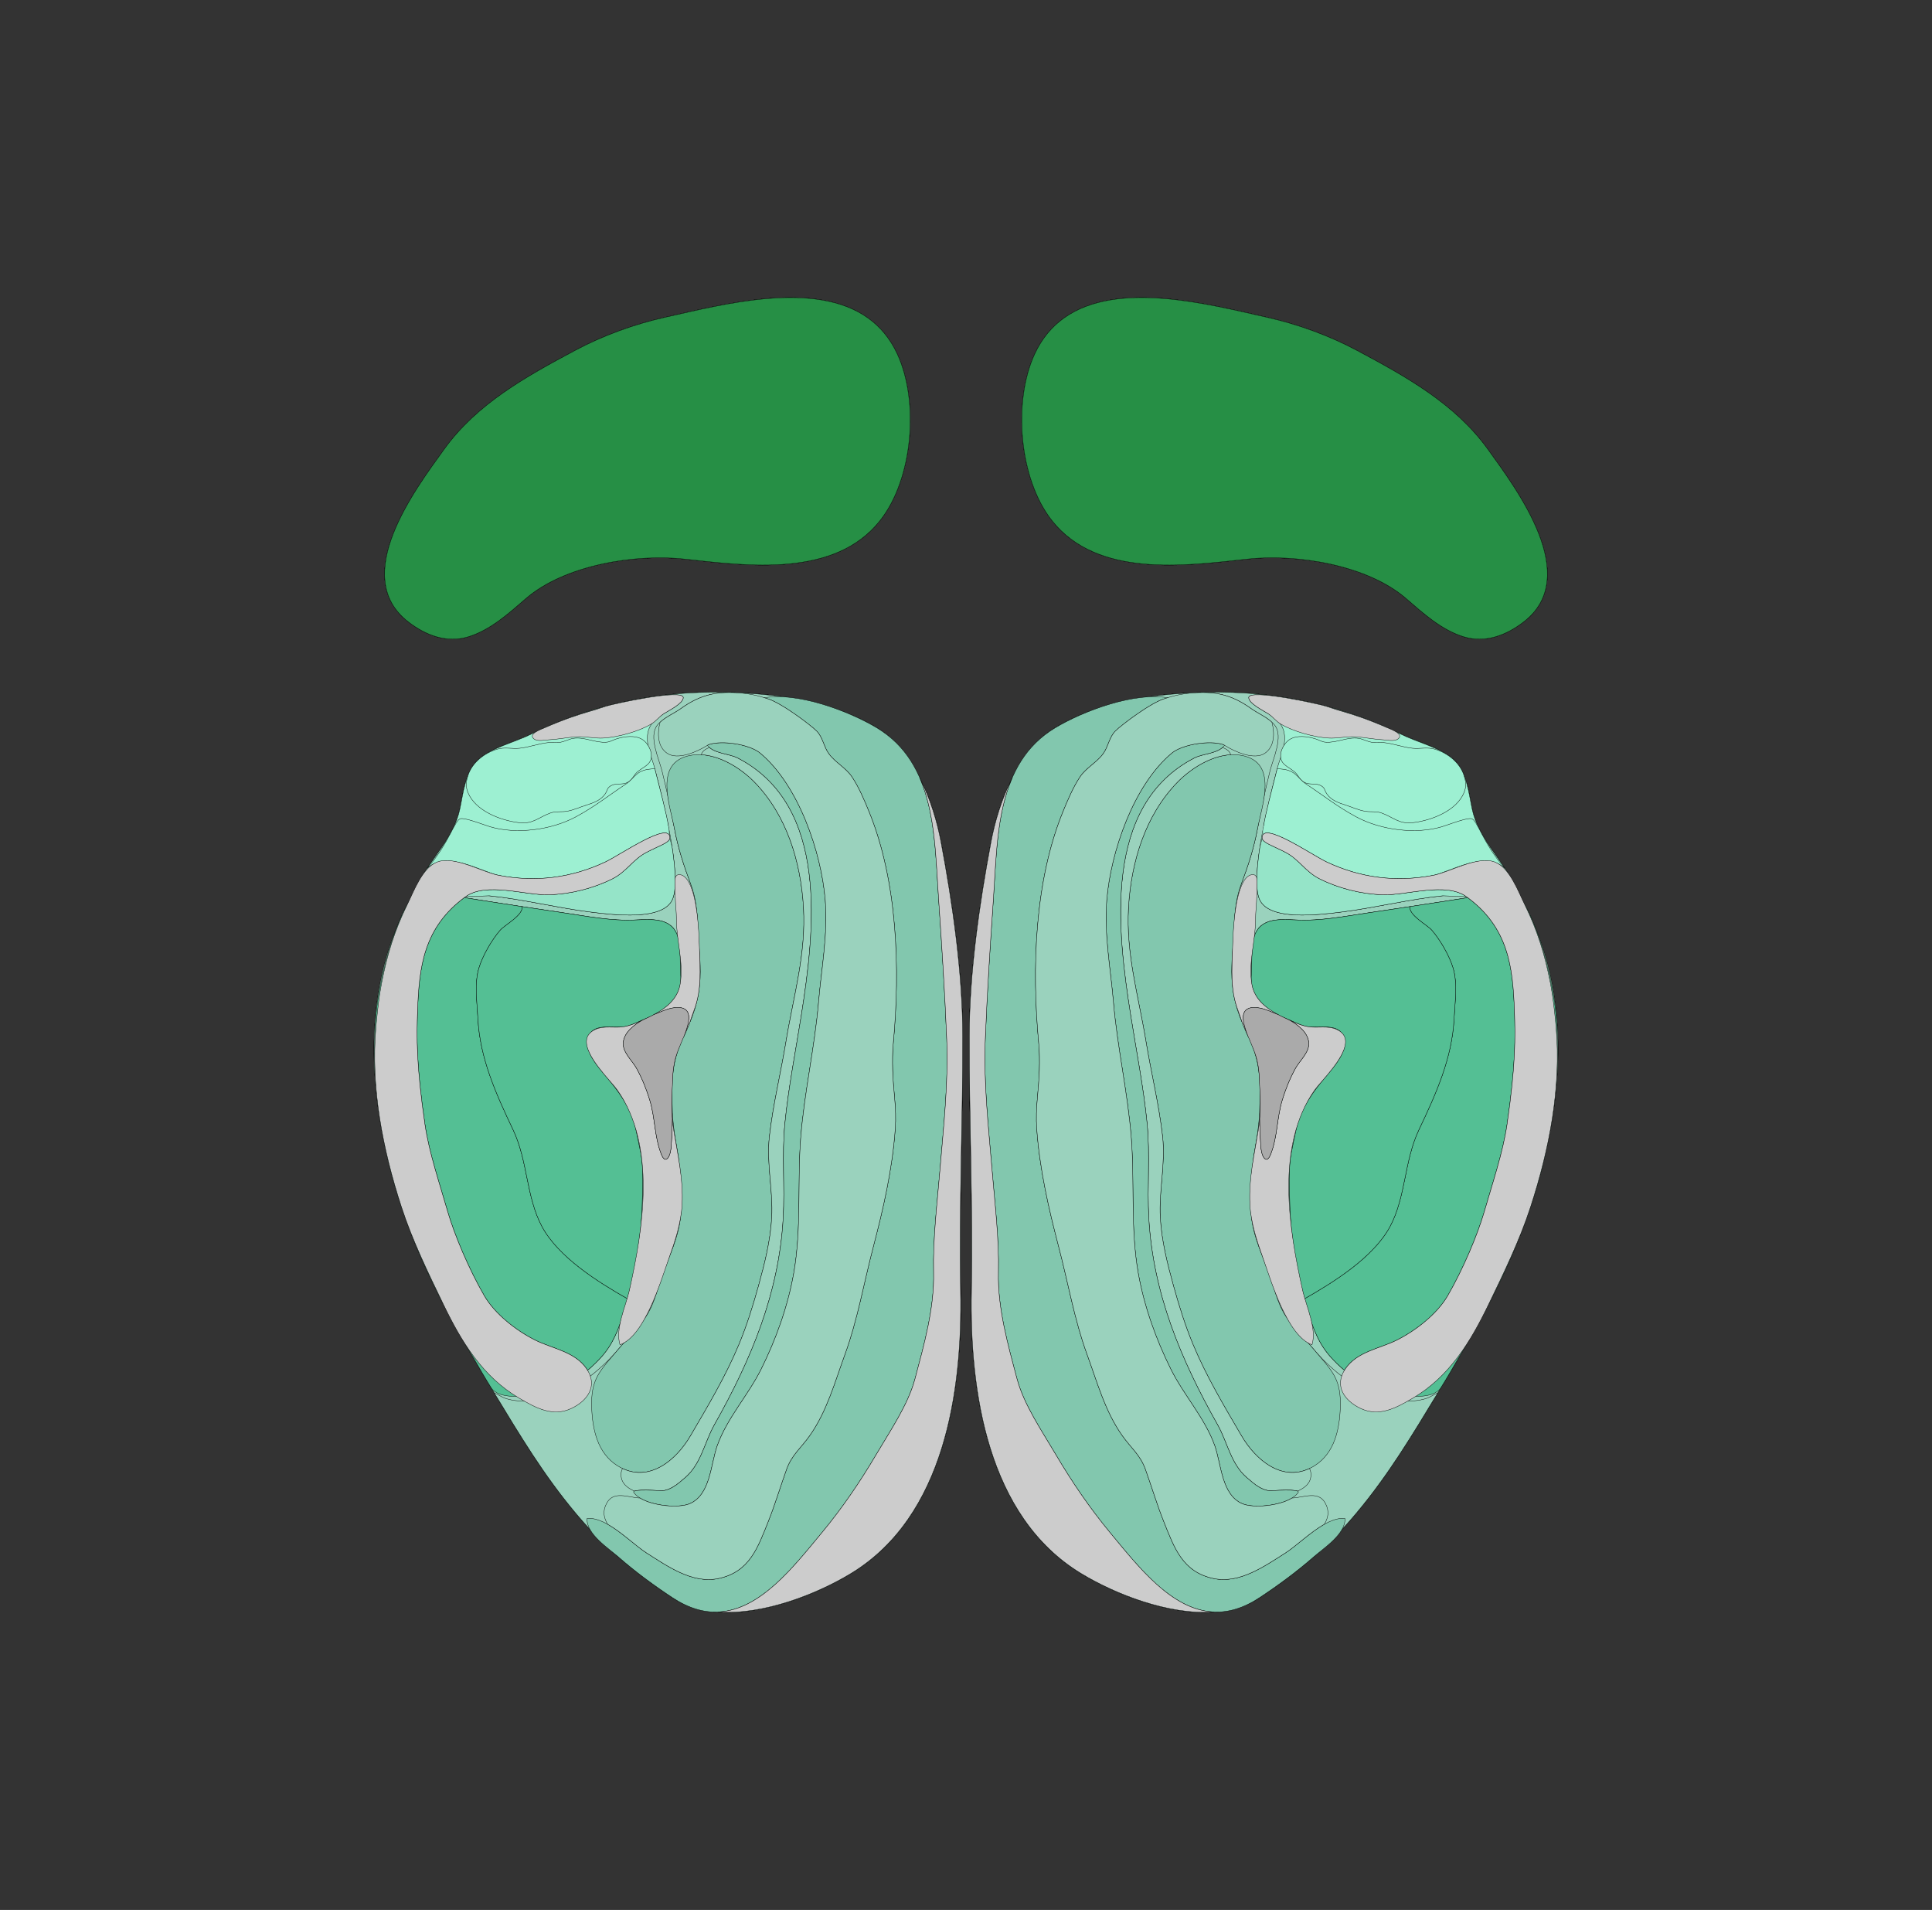 <?xml version="1.0" encoding="utf-8"?>
<!-- Generator: Adobe Illustrator 16.0.0, SVG Export Plug-In . SVG Version: 6.00 Build 0)  -->
<!DOCTYPE svg PUBLIC "-//W3C//DTD SVG 1.1//EN" "http://www.w3.org/Graphics/SVG/1.1/DTD/svg11.dtd">
<svg version="1.1" id="Layer_1" xmlns="http://www.w3.org/2000/svg" xmlns:xlink="http://www.w3.org/1999/xlink" x="0px" y="0px"
	 width="5504px" height="5440px" viewBox="0 0 5504 5440" enable-background="new 0 0 5504 5440" xml:space="preserve">
<rect x="0" y="0" width="5504" height="5440" fill="#333333" stroke="none"/>
<g>
	<g transform="scale(1.0)">
		<g id="_x31_80609365" transform=" scale(1.0, 1.0)">
			<path id="_x31_80609367" fill="#BFDAE3" stroke="#000000" d="M4340.192,2569.677c142.26,268.014,112.62,582.501,21.566,862.212
				c-55.656,170.951-140.896,329.081-233.825,482.266c-92.758,152.926-183.738,312.08-306.17,443.564
				c-68.967,74.065-149.4,137.233-233.705,192.937c-142.993,94.493-378.634,9.43-507.486-68.543
				c-268.394-162.394-318.382-520.406-313.064-805.176c4.492-241.29-6.455-483.55-5.994-725.746
				c0.332-180.672,28.538-376.28,61.875-553.566c21.579-114.822,78.378-261.834,182.231-324.294
				c123.615-74.348,268.514-95.563,410.218-100.644c86.953-3.12,167.766,0.939,252.457,15.334
				c115.906,19.702,217.161,52.18,322.563,103.061c45.002,21.729,113.098,38.436,149.911,72.134
				c38.254,35.007,43.11,94.347,53.292,141.922c18.058,84.439,89.617,147.476,125.125,222.967
				C4325.827,2542.224,4332.956,2556.023,4340.192,2569.677z"/>
			<path id="_x31_80609368" fill="#BFDAE3" stroke="#000000" d="M3030.54,906.382c152.183-109.544,414.969-39.014,579.041-2.499
				c87.679,19.507,177.751,52.431,257.018,94.774c138.607,74.046,278.113,151.022,371.714,280.682
				c84.635,117.255,268.848,362.589,102.952,491.421c-49.681,38.584-110.052,61.782-171.508,42.819
				c-63.488-19.594-115.189-66.844-164.148-109.108c-110.974-95.775-312.252-127.573-452.146-112.148
				c-180.355,19.888-427.592,52.952-556.334-109.415c-93.895-118.419-112.446-339.201-49.004-475.239
				C2968.699,963.576,2996.916,930.584,3030.54,906.382z"/>
			<path id="_x31_80609369" fill="#B0FFB8" stroke="#000000" d="M4340.208,2569.652c-7.256-13.654-14.368-27.454-21.015-41.573
				c-35.517-75.487-107.064-138.522-125.127-222.961c-10.181-47.574-15.043-106.913-53.289-141.92
				c-36.822-33.696-104.91-50.404-149.91-72.133c-105.401-50.876-206.655-83.359-322.561-103.054
				c-84.69-14.396-165.504-18.457-252.457-15.34c-141.696,5.086-286.607,26.295-410.224,100.643
				c-103.846,62.462-160.635,209.473-182.225,324.294c-33.344,177.284-61.54,372.889-61.874,553.559
				c-0.46,242.193,10.495,484.448,5.995,725.737c-5.319,284.766,44.688,642.775,313.062,805.161
				c128.867,77.975,364.493,163.032,507.493,68.548c84.297-55.707,164.745-118.876,233.696-192.939
				c122.441-131.484,213.41-290.633,306.177-443.555c92.92-153.189,178.16-311.312,233.814-482.265
				C4452.826,3152.144,4482.459,2837.662,4340.208,2569.652z M3690.502,3042.891c-16.028,29.126-28.575,60.179-38.096,92.021
				c-14.789,49.453-12.962,101.927-31.598,150.44c-3.16,8.242-9.621,23.847-18.987,13.306
				c-10.409-11.768-10.006-38.135-11.108-52.648c-1.5-19.769-1.857-39.542-1.972-59.323c2.371-28.692,1.79-57.014,0.174-86.434
				c-0.174-3.123-0.369-6.247-0.576-9.372c-0.404-28.693-2.372-57.306-11.111-84.797c-3.226-10.17-7.244-20.079-11.421-29.93
				c-3.188-8.223-6.703-16.313-10.292-24.371c-5.439-13.443-10.208-27.095-12.72-41.474c-9.076-51.984,40.154-44.43,73.761-30.598
				c7.544,3.104,16.392,6.647,25.755,10.722c7.371,3.901,14.856,7.514,22.254,10.907c2.434,1.118,4.84,2.238,7.234,3.351
				c27.854,15.253,53.188,35.742,56.522,63.652C3731.673,2996.444,3703.021,3020.128,3690.502,3042.891z"/>
			<path id="_x31_80609370" fill="#B0FFB8" stroke="#000000" d="M3030.54,906.382c152.183-109.544,414.969-39.014,579.041-2.499
				c87.679,19.507,177.751,52.431,257.018,94.774c138.607,74.046,278.113,151.022,371.714,280.682
				c84.635,117.255,268.848,362.589,102.952,491.421c-49.681,38.584-110.052,61.782-171.508,42.819
				c-63.488-19.594-115.189-66.844-164.148-109.108c-110.974-95.775-312.252-127.573-452.146-112.148
				c-180.355,19.888-427.592,52.952-556.334-109.415c-93.895-118.419-112.446-339.201-49.004-475.239
				C2968.699,963.576,2996.916,930.584,3030.54,906.382z"/>
			<path id="_x31_80609385" fill="#268F45" stroke="#000000" d="M3030.54,906.382c152.183-109.544,414.969-39.014,579.041-2.499
				c87.679,19.507,177.751,52.431,257.018,94.774c138.607,74.046,278.113,151.022,371.714,280.682
				c84.635,117.255,268.848,362.589,102.952,491.421c-49.681,38.584-110.052,61.782-171.508,42.819
				c-63.488-19.594-115.189-66.844-164.148-109.108c-110.974-95.775-312.252-127.573-452.146-112.148
				c-180.355,19.888-427.592,52.952-556.334-109.415c-93.895-118.419-112.446-339.201-49.004-475.239
				C2968.699,963.576,2996.916,930.584,3030.54,906.382z"/>
			<path id="_x31_80609371" fill="#9AD2BD" stroke="#000000" d="M4340.192,2569.677c-7.236-13.654-14.367-27.453-21.006-41.569
				c-35.508-75.492-107.066-138.528-125.125-222.967c-10.184-47.576-15.038-106.915-53.292-141.923
				c-36.813-33.697-104.909-50.404-149.911-72.133c-105.402-50.882-206.657-83.361-322.563-103.061
				c-84.691-14.396-165.503-18.456-252.456-15.335c-141.705,5.081-286.604,26.295-410.218,100.644
				c-103.855,62.459-160.653,209.472-182.232,324.294c-33.337,177.286-61.541,372.895-61.874,553.566
				c-0.461,242.195,10.487,484.455,5.994,725.747c-5.318,284.769,44.671,642.781,313.064,805.175
				c128.852,77.972,364.493,163.035,507.484,68.544c84.306-55.704,164.738-118.871,233.706-192.937
				c122.433-131.484,213.412-290.639,306.17-443.564c92.931-153.186,178.169-311.314,233.825-482.267
				C4452.813,3152.178,4482.454,2837.69,4340.192,2569.677z M3690.502,3042.891c-16.028,29.126-28.575,60.179-38.096,92.021
				c-14.789,49.453-12.962,101.927-31.598,150.44c-3.16,8.242-9.621,23.847-18.987,13.306
				c-10.409-11.768-10.006-38.135-11.108-52.648c-1.5-19.769-1.857-39.542-1.972-59.323c2.371-28.692,1.79-57.014,0.174-86.434
				c-0.174-3.123-0.369-6.247-0.576-9.372c-0.404-28.693-2.372-57.306-11.111-84.797c-3.226-10.17-7.244-20.079-11.421-29.93
				c-3.188-8.223-6.703-16.313-10.292-24.371c-5.439-13.443-10.208-27.095-12.72-41.474c-9.076-51.984,40.154-44.43,73.761-30.598
				c7.544,3.104,16.392,6.647,25.755,10.722c7.371,3.901,14.856,7.514,22.254,10.907c2.434,1.118,4.84,2.238,7.234,3.351
				c27.854,15.253,53.188,35.742,56.522,63.652C3731.673,2996.444,3703.021,3020.128,3690.502,3042.891z"/>
			<path id="_x31_80609372" fill="#9AD2BD" stroke="#000000" d="M4071.227,3979.939c-0.91,0.456-1.646,0.809-2.137,1.013
				c-19.708,8.195-44.752,10.022-65.904,10.108c-99.639,0.426-199.172-74.852-260.407-147.711
				c-26.419-31.436-57.108-59.93-79.669-94.454c-25.161-38.506-33.408-84.555-49.465-126.996
				c-18.139-47.911-40.605-96.117-47.512-147.4c-7.673-56.962-3.005-114.673,4.104-171.428
				c4.536-36.213,18.463-89.301,18.867-159.481c0.408-69.681,3.132-119.257-37.856-203.412
				c-59.882-122.971-40.144-190.65-35.465-301.049c1.797-42.346,5.655-82.115,20.846-122.315
				c19.312-51.115,35.457-101.063,45.679-155.161c10.483-55.486,22.199-111.73,35.902-166.511
				c8.33-33.371,38.928-97.835,13.137-129.774c-16.836-20.844-46.027-31.991-67.36-47.29
				c-46.881-33.616-90.361-47.472-148.136-45.408c-141.697,5.086-286.607,26.295-410.225,100.643
				c-103.846,62.462-160.635,209.473-182.225,324.294c-33.343,177.283-61.539,372.889-61.873,553.559
				c-0.46,242.193,10.495,484.448,5.994,725.737c-5.318,284.766,44.688,642.775,313.062,805.16
				c128.868,77.976,364.493,163.033,507.494,68.549c84.297-55.707,164.745-118.876,233.696-192.939
				c26.451-28.396,51.365-58.138,75.268-88.697c42.193-54.002,80.867-110.961,117.372-168.95
				c18.208-28.928,36.369-57.911,53.849-87.292c8.959-15.067,18.321-29.854,27.521-44.776
				C4097.001,3965.981,4078.45,3976.328,4071.227,3979.939z"/>
			<path id="_x31_80609373" fill="#82C7AE" stroke="#000000" d="M3333.98,1988.734c-26.333-9.417-136.852,73.862-156.435,93.45
				c-17.268,17.251-20.153,44.291-34.095,63.774c-18.366,25.655-48.699,40.445-66.267,66.461
				c-19.568,28.953-35.794,67.344-49.105,100.004c-81.022,198.815-88.689,447.105-68.947,658.366
				c4.753,50.894,1.328,102.955-3.514,154.347c-2.862,30.364-4.185,60.252-1.97,91.025c8.151,113.328,33.624,224.974,62.375,334.656
				c26.92,102.704,44.835,208.133,81.376,308.12c28.671,78.434,50.957,160.813,99.723,229.882
				c24.835,35.176,51.241,54.856,65.998,95.866c17.97,49.955,33.042,100.927,52.806,150.239
				c29.833,74.508,53.413,143.053,142.46,161.274c73.46,15.031,144.842-35.739,203.378-72.866
				c45.388-28.802,112.646-103.329,169.684-98.468c3.256,43.787-61.293,85.301-89.537,109.988
				c-48.336,42.241-100.317,80.394-153.835,115.758c-184.217,121.729-317.724-55.046-426.054-185.766
				c-57.597-69.517-108.606-144.446-154.421-222.187c-38.812-65.868-90.634-141.402-110.253-215.103
				c-25.791-96.91-55.562-201.997-53.109-303.575c2.306-95.885-10.101-195.777-18.106-292.043
				c-10.375-124.841-24.164-246.723-19.241-371.516c5.334-135.161,14.194-270.164,23.489-405.099
				c11.71-170.326,7.719-381.248,175.244-482.01C3084.553,2025.853,3234.445,1968.125,3333.98,1988.734z"/>
			<path id="_x31_80609377" fill="#82C7AE" stroke="#000000" d="M3818.546,3993.888c-0.9-71.228-27.543-93.149-75.769-150.537
				c-26.419-31.437-57.107-59.931-79.669-94.455c-25.161-38.506-33.408-84.554-49.465-126.996
				c-18.139-47.91-40.605-96.117-47.512-147.399c-7.673-56.963-3.004-114.674,4.104-171.429
				c4.535-36.211,18.463-89.3,18.867-159.481c0.408-69.681,3.132-119.255-37.856-203.412
				c-59.882-122.971-40.144-190.65-35.465-301.049c1.797-42.346,5.655-82.115,20.846-122.315
				c19.312-51.114,35.457-101.063,45.679-155.161c13.045-69.097,59.709-189.479-44.329-209.999
				c-65.798-12.976-139.143,30.559-183.481,76.072c-92.233,94.652-131.988,227.397-139.559,356.58
				c-7.809,133.46,28.45,252.024,49.771,381.835c14.78,89.903,37.153,180.339,47.319,270.781
				c8.882,79.023-10.992,153.217-6.482,232.171c3.736,65.557,20.419,131.619,37.963,194.716
				c15.645,56.276,32.837,111.662,55.345,165.627c38.186,91.55,88.235,175.082,138.208,260.438
				c42.809,73.114,123.811,138.184,208.586,84.468c56.211-35.627,70.602-103.336,72.716-164.801
				C3818.546,4004.064,3818.608,3998.848,3818.546,3993.888z"/>
			<path id="_x31_80609376" fill="#9AD2BD" stroke="#000000" d="M3482.729,2129.073c-20.768,17.95-57.289,17.783-81.201,30.239
				c-261.028,135.968-218.501,491.589-180.376,732.513c16.127,101.913,36.46,204.584,46.728,307.243
				c9.037,90.414-0.267,180.381,4.896,270.798c12.298,215.318,91.7,403.168,195.967,588.177
				c27.901,49.497,37.576,111.247,82.815,150.2c11.373,9.798,22.787,20.005,35.458,27.41c9.187,5.375,19.012,9.276,29.966,10.458
				c1.311,0.139,67.546-5.022,80.01,1.03c12.397-6.309,25.469-13.332,32.846-26.763c6.514-11.859,6.386-27.483,0.735-37.708
				c-79.198,37.605-153.25-24.032-193.513-92.798c-49.972-85.356-100.023-168.889-138.208-260.438
				c-22.506-53.963-39.698-109.351-55.345-165.626c-17.543-63.098-34.227-129.159-37.963-194.716
				c-4.508-78.953,15.365-153.147,6.483-232.171c-10.165-90.443-32.539-180.88-47.319-270.781
				c-21.323-129.812-57.582-248.376-49.772-381.835c7.571-129.183,47.325-261.928,139.56-356.58
				c37.306-38.293,95.144-75.182,151.745-78.195C3503.261,2139.967,3495.229,2133.643,3482.729,2129.073z"/>
			<path id="_x31_80609375" fill="#82C7AE" stroke="#000000" d="M3587.017,4235.653c9.188,5.375,19.012,9.276,29.966,10.458
				c1.509,0.159,89.174-6.715,81.565,4.619c-24.392,36.33-122.557,47.381-158.566,32.529
				c-60.598-24.977-60.56-113.802-79.668-166.483c-28.659-78.996-87.531-142.166-124.726-216.854
				c-42.58-85.517-75.993-178.735-92.754-272.849c-22.692-127.4-10.003-256.859-19.923-385.179
				c-10.037-129.788-39.779-257.12-50.828-386.806c-8.295-97.348-27.047-193.425-19.102-291.482
				c11.056-136.625,76.106-327.755,185.356-418.686c30.805-25.651,113.778-38.278,150.822-22.693
				c-18.733,25.01-61.008,23.212-87.632,37.083c-261.028,135.968-218.501,491.59-180.376,732.512
				c16.127,101.914,36.46,204.585,46.728,307.244c9.037,90.414-0.267,180.38,4.896,270.798
				c12.298,215.317,91.699,403.168,195.968,588.177c27.9,49.496,37.575,111.246,82.814,150.201
				C3562.932,4218.04,3574.346,4228.248,3587.017,4235.653z"/>
			<path id="_x31_80609374" fill="#9AD2BD" stroke="#000000" d="M3776.403,4282.913c-19.754-38.601-61.278-17.574-95.647-16.089
				c-37.692,23.204-110.783,28.806-140.774,16.436c-60.598-24.977-60.56-113.802-79.668-166.483
				c-28.659-78.996-87.531-142.166-124.726-216.854c-42.58-85.517-75.993-178.735-92.754-272.849
				c-22.692-127.4-10.003-256.859-19.923-385.179c-10.037-129.788-39.779-257.12-50.828-386.806
				c-8.295-97.348-27.047-193.425-19.102-291.482c11.056-136.625,76.106-327.755,185.356-418.686
				c29.735-24.758,108.064-37.381,146.79-24.214c-0.712-0.465-0.712-0.465,0,0c1.396,0.474,3.653,1.986,3.468,2.223
				c29.608,18.551,84.423,42.72,114.364,22.827c27.77-18.45,29.151-56.13,20.583-88.657c-17.11-15.797-41.231-25.88-59.559-39.024
				c-46.882-33.616-90.361-47.472-148.137-45.407c-2.274,0.081-4.551,0.166-6.828,0.257c-50.826,2.012-85.104,15.442-88.637,16.345
				c-39.119,10-125.721,75.789-142.837,92.912c-17.268,17.251-20.153,44.291-34.095,63.774
				c-18.366,25.655-48.699,40.445-66.267,66.461c-19.568,28.953-35.794,67.344-49.105,100.004
				c-81.022,198.814-88.689,447.106-68.947,658.367c4.753,50.893,1.328,102.955-3.514,154.346
				c-2.862,30.364-4.185,60.252-1.97,91.025c8.151,113.327,33.624,224.975,62.375,334.657
				c26.92,102.703,44.835,208.132,81.376,308.119c28.671,78.434,50.957,160.812,99.723,229.882
				c24.835,35.176,51.241,54.857,65.998,95.865c17.97,49.957,33.042,100.928,52.806,150.24
				c29.833,74.507,53.413,143.054,142.46,161.274c73.46,15.031,144.842-35.738,203.378-72.867
				c30.457-19.326,70.764-59.244,111.223-81.946C3782.973,4324.579,3788.17,4305.91,3776.403,4282.913z"/>
			<path id="_x31_80609378" fill="#9DF0D2" stroke="#000000" d="M4319.192,2528.08c-75.786,3.798-134.55,15.94-209.201,23.333
				c-91.295,9.033-193.941,34.302-286.001,45.956c-70.288,8.89-209.568,25.826-235.988-36.291
				c-19.107-44.9,3.196-164.151,11.855-208.027c10.837-54.826,24.839-109.053,38.59-163.203
				c8.365-32.953,26.569-67.936,19.974-102.541c-5.17-27.201-24.541-41.17-46.88-55.369c-12.425-7.896-53.14-28.096-54.035-44.632
				c-1.446-26.826,203.55,18.391,221.377,24.563c41.434,14.354,58.259,17.016,100.013,31.838
				c38.116,13.534,75.842,29.118,111.972,47.359c44.609,22.531,113.088,38.437,149.91,72.133
				c38.245,35.007,43.109,94.346,53.289,141.92c16.713,78.171,79.292,138,116.665,206.347L4319.192,2528.08z"/>
			<path id="_x31_80609381" fill="#9DF0D2" stroke="#000000" d="M4170.161,2207.07c-11.583-34.703-45.682-62.272-82.731-73.282
				c-21.57-6.412-41.697-0.412-63.176-2.547c-28.169-2.795-54.882-13.724-83.084-16.229c-11.864-1.053-23.709,1.103-35.395-1.236
				c-12.087-2.417-23.014-8.847-35.271-10.72c-32.095-4.908-62.721,13.7-94.879,10.826c-10.156-0.905-18.678-6.583-28.319-9.526
				c-22.994-7.019-53.171-11.352-74.445,2.633c-12.321,8.086-22.782,26.167-24.279,40.722
				c-3.062,29.437,20.019,34.661,38.909,50.242c11.689,9.658,14.389,23.307,29.247,30.84c13.989,7.095,30.771,1.413,44.461,7.978
				c14.281,6.851,10.952,12.977,18.753,24.428c12.42,18.202,32.918,25.305,52.969,31.701c18.227,5.814,35.902,13.966,54.765,17.572
				c15.591,2.974,32.577-0.396,47.583,4.923c34.694,12.292,49.457,32.511,90.199,27.727c52.468-6.176,123.535-33.259,145.304-85.392
				C4178.78,2238.555,4175.466,2222.899,4170.161,2207.07z"/>
			<path id="_x31_80609379" fill="#95E4C8" stroke="#000000" d="M4177.672,2553.917c-58.934-42.676-170.496-3.377-237.142-5.398
				c-63.217-1.921-127.232-18.325-182.152-45.931c-38.314-19.261-58.153-55.106-95.279-74.528
				c-36.592-19.129-65.532-27.465-67.471-40.811l-6.329,25.23c-8.07,52.375-14.373,117.885-1.297,148.598
				c26.42,62.117,165.701,45.182,235.988,36.291c92.06-11.654,194.705-36.922,286.001-45.956L4177.672,2553.917z"/>
			<path id="_x31_80609380" fill="#9DF0D2" stroke="#000000" d="M3599.856,2353.05c3.706-29.909,24.414-107.059,38.59-163.203
				c54.078,0.33,54.657,24.907,82.903,43.597c51.845,34.279,87.134,63.389,142.096,93.072
				c69.621,37.618,169.464,50.651,244.164,28.298c17.846-5.335,66.068-24.592,83.203-23.271
				c17.844,1.373,32.298,69.267,96.541,141.951c-56.24-53.637-156.52,10.626-204.69,19.82
				c-104.994,20.046-205.861,7.506-302.81-37.95c-43.1-20.206-185.888-119.937-184.228-68.116
				C3595.627,2387.249,3599.856,2353.058,3599.856,2353.05z"/>
			<path id="_x31_80609382" fill="#54BF94" stroke="#000000" d="M4302.289,2537.327c44.462-7.267,121.25,215.684,131.595,367.107
				c11.881,173.875-14.822,352.677-68.501,517.523c-43.639,134.025-107.024,263.983-176.401,386.316
				c-21.842,38.512-37.628,65.28-57.695,100.335c-8.544,14.921-19.356,32.392-26.685,44.139
				c-20.091,32.202-90.135,26.866-132.543,17.021c-30.117-6.995-61.951-18.151-89.667-31.867
				c-33.659-16.661-67.981-46.255-92.686-74.222c-37.986-43.025-53.014-92.447-68.421-146.419
				c-28.616-100.25-45.088-198.105-47.178-303.221c-0.836-41.911-3.316-90.86,4.927-131.722c4.852-24.083,9.603-48.044,15.04-72.054
				c12.841-56.733,50.945-105.879,87.538-149.527c23.863-28.445,70.431-82.412,39.075-120.221
				c-19.764-23.809-65.968-12.286-92.225-15.758c-22.337-2.944-44.098-15.688-64.855-23.939
				c-50.686-20.154-103.682-59.462-98.83-120.569c2.613-32.852-0.382-65.505,4.963-98.305
				c11.018-67.484,69.127-64.57,122.326-61.796c70.606,3.688,140.485-10.625,210.038-20.806
				C4035.521,2579.804,4194.785,2554.882,4302.289,2537.327z"/>
			<path id="_x31_80609383" fill="#54BF94" stroke="#000000" d="M4314.414,2878.561c-4.436-122.812-16.609-235.392-132.969-321.859
				c-15.876,2.507-32.119,5.058-48.604,7.63c-38.06,5.942-77.389,12.007-116.381,17.931l-0.004,0.041
				c-2.862,25.298,49.189,51.696,62.768,67.458c24.13,28,49.174,71.442,60.13,106.692c13.719,44.12,5.485,98.417,3.226,143.798
				c-5.719,114.422-52.063,216.179-100.455,317.91c-41.865,88.011-37.048,190.947-82.061,275.116
				c-46.771,87.454-159.292,157.904-243.786,205.991c1.626,5.99,3.295,11.986,5.009,17.992
				c14.462,50.661,28.592,97.314,61.687,138.432c2.162,2.686,4.404,5.351,6.734,7.989c11.676,13.219,25.501,26.797,40.389,39.203
				c0.66-1.079,1.349-2.159,2.072-3.245c33.217-49.741,97.287-57.829,146.563-82.306c54.104-26.882,115.417-74.504,145.784-126.935
				c43.321-74.79,85.179-173.286,104.952-242.223c22.709-79.162,52.036-164.541,63.894-245.354
				C4318.078,3034.209,4317.146,2954.164,4314.414,2878.561z"/>
			<path id="_x31_80609384" fill="#54BF94" stroke="#000000" d="M4139.353,2756.451c-10.956-35.25-35.999-78.692-60.129-106.691
				c-13.578-15.762-65.63-42.161-62.768-67.458l0.004-0.041c-33.799,5.132-67.341,10.161-99.576,14.91
				c-4.955,0.73-9.888,1.454-14.779,2.171c-69.552,10.182-139.432,24.495-210.038,20.806
				c-53.199-2.773-111.309-5.687-122.326,61.797c-5.344,32.8-2.35,65.452-4.962,98.305c-4.853,61.107,48.144,100.415,98.829,120.568
				c20.76,8.252,42.52,20.995,64.855,23.94c26.257,3.472,72.461-8.052,92.225,15.758c31.355,37.807-15.21,91.773-39.074,120.22
				c-36.594,43.648-74.698,92.794-87.539,149.527c-5.438,24.011-10.188,47.971-15.04,72.055c-8.243,40.86-5.763,89.81-4.927,131.722
				c1.34,67.31,8.584,131.643,21.131,195.534c5.872,29.906,12.9,59.719,21.04,89.692c84.494-48.087,197.016-118.537,243.785-205.991
				c45.013-84.169,40.195-187.104,82.062-275.116c48.392-101.731,94.735-203.488,100.454-317.91
				C4144.839,2854.867,4153.072,2800.57,4139.353,2756.451z"/>
			<path id="_x31_80609387" fill="#CCCCCC" stroke="#000000" d="M3616.555,2879.712c7.544,3.104,16.393,6.647,25.754,10.722
				c-35.497-18.779-68.358-44.413-75.806-86.525c-11.004-62.156,11.111-126.425,10.537-188.866
				c-0.143-14.909,1.925-30.138,2.487-44.976c0.794-20.291,2.272-40.508,1.922-60.843c-0.216-12.138-4.386-20.673-17.461-17.459
				c-21.775,5.348-33.244,45.168-37.693,63.952c-7.498,31.654-10.65,64.415-12.761,96.804c-1.071,16.377-1.654,32.772-2.141,49.177
				c-1.795,59.712-6.725,117.889,14.99,174.627c6.747,17.639,11.625,35.414,19.068,52.755c3.268,7.604,6.692,15.145,10.06,22.707
				c-5.439-13.443-10.207-27.095-12.72-41.475C3533.719,2858.325,3582.947,2865.879,3616.555,2879.712z"/>
			<path id="_x31_80609388" fill="#CCCCCC" stroke="#000000" d="M3809.2,2932.688c-26.881-12.707-54.912-3.759-82.66-8.404
				c-19.615-3.282-36.721-11.224-54.741-19.594c27.854,15.254,53.188,35.743,56.523,63.652
				c3.351,28.102-25.302,51.786-37.818,74.548c-16.029,29.126-28.576,60.179-38.097,92.021
				c-14.788,49.453-12.961,101.927-31.599,150.441c-3.159,8.242-9.62,23.846-18.986,13.305
				c-10.409-11.766-10.005-38.133-11.108-52.648c-1.499-19.768-1.857-39.542-1.972-59.323c-0.88,10.626-2.15,21.302-3.943,32.106
				c-11.535,69.683-27.705,139.359-24.056,211.028c2.813,55.192,20.754,107.048,39.191,158.867
				c21.893,61.512,67.583,216.527,137.827,241.513c14.211-45.786-16.564-109.925-26.426-153.763
				c-39.531-175.576-78.171-412.302,34.135-571.979c4.347-6.179,12.383-15.329,21.921-26.312
				C3805.646,3034.004,3867.75,2960.39,3809.2,2932.688z"/>
			<path id="_x31_80609389" fill="#CCCCCC" stroke="#000000" d="M3162.022,4364.845c-57.598-69.517-108.605-144.445-154.421-222.186
				c-38.811-65.87-90.633-141.403-110.252-215.104c-25.791-96.911-55.562-201.997-53.109-303.575
				c2.306-95.885-10.102-195.777-18.106-292.043c-10.376-124.842-24.165-246.722-19.241-371.516
				c5.334-135.16,14.194-270.164,23.488-405.1c7.505-109.183,8.562-235.046,52.479-337.881
				c-29.42,58.494-48.761,123.279-59.459,180.167c-33.343,177.283-61.539,372.888-61.873,553.558
				c-0.46,242.194,10.495,484.449,5.994,725.736c-5.318,284.768,44.688,642.777,313.062,805.162
				c94.864,57.401,247.581,118.638,378.614,109.264C3338.771,4586.947,3243.309,4462.931,3162.022,4364.845z"/>
			<path id="_x31_80609390" fill="#CCCCCC" stroke="#000000" d="M3982.906,2104.511c-10.476,8.315-31.883,3.065-43.871,2.458
				c-26.318-1.325-51.399-6.802-77.45-8.434c-26.062-1.636-52.095,5.405-78.031,3.613c-41.18-2.828-99.103-18.583-134.953-39.942
				c-14.151-8.424-21.876-20.625-37.071-30.269c-12.423-7.9-53.131-28.103-54.025-44.634
				c-1.446-26.827,203.55,18.391,221.377,24.563c41.434,14.354,58.257,17.015,100.013,31.837
				c24.87,8.832,49.332,18.621,73.506,29.206C3962.382,2077.289,4000.664,2090.442,3982.906,2104.511z"/>
			<path id="_x31_80609391" fill="#CCCCCC" stroke="#000000" d="M4432.942,2924.981c15.229,173.61-19.174,348.643-72.854,513.499
				c-30.71,94.304-76.199,187.518-119.244,276.695c-51.441,106.575-111.72,206.017-216.091,267.235
				c-46.859,27.487-95.227,54.232-148.528,29.152c-45.44-21.383-76.253-63.711-44.059-111.929
				c33.219-49.739,97.287-57.828,146.564-82.306c54.102-26.881,115.416-74.503,145.783-126.935
				c43.321-74.789,85.178-173.285,104.952-242.222c22.71-79.163,52.035-164.542,63.893-245.354
				c24.72-168.612,23.786-248.658,21.056-324.261c-4.484-124.132-16.855-237.817-136.743-324.644
				c-58.934-42.676-170.497-3.377-237.142-5.398c-63.218-1.921-127.233-18.324-182.153-45.931
				c-38.313-19.261-58.153-55.106-95.279-74.528c-36.592-19.129-65.532-27.465-67.47-40.811
				c-1.661-51.823,141.129,47.909,184.227,68.115c96.95,45.457,197.815,57.997,302.809,37.951
				c48.173-9.195,126.565-56.562,175.32-38.28c42.737,16.021,66.957,83.296,85.483,120.864
				c35.659,72.314,57.54,141.813,73.563,225.012c7.406,38.496,11.47,77.165,15.163,116.019
				C4432.447,2919.614,4432.702,2922.297,4432.942,2924.981z"/>
			<path id="_x31_80609386" fill="#AAAAAA" stroke="#000000" d="M3590.713,3246.009c1.103,14.514,0.699,40.883,11.108,52.649
				c9.366,10.541,15.826-5.063,18.987-13.306c18.635-48.515,16.809-100.987,31.598-150.441c9.52-31.84,22.067-62.893,38.096-92.02
				c12.519-22.763,41.171-46.446,37.818-74.548c-3.334-27.909-28.668-48.399-56.521-63.652c-2.395-1.112-4.803-2.232-7.236-3.351
				c-7.396-3.394-14.882-7.005-22.254-10.907c-9.362-4.074-18.21-7.617-25.754-10.722c-33.607-13.833-82.838-21.387-73.761,30.598
				c2.512,14.379,7.279,28.029,12.719,41.474c3.589,8.06,7.104,16.148,10.293,24.371c4.176,9.852,8.194,19.761,11.421,29.93
				c8.74,27.49,10.706,56.104,11.11,84.797c0.209,3.125,0.404,6.249,0.576,9.372c1.617,29.419,2.197,57.739-0.174,86.433
				C3588.856,3206.467,3589.213,3226.241,3590.713,3246.009z"/>
		</g>
	</g>
	<g transform="scale(1.0)">
		<g id="_x31_80609365_1_" transform=" scale(1.0, 1.0)">
			<path id="_x31_80609367_1_" fill="#BFDAE3" stroke="#000000" d="M1184.813,2528.105
				c35.508-75.492,107.067-138.528,125.125-222.967c10.182-47.575,15.038-106.915,53.292-141.922
				c36.813-33.698,104.909-50.405,149.911-72.134c105.402-50.881,206.657-83.359,322.563-103.061
				c84.691-14.395,165.504-18.455,252.457-15.334c141.704,5.081,286.603,26.295,410.218,100.644
				c103.854,62.46,160.652,209.472,182.232,324.294c33.336,177.286,61.542,372.895,61.875,553.566
				c0.461,242.196-10.486,484.456-5.994,725.746c5.317,284.77-44.671,642.782-313.064,805.176
				c-128.853,77.973-364.493,163.036-507.486,68.543c-84.305-55.703-164.738-118.871-233.705-192.937
				c-122.432-131.484-213.412-290.639-306.17-443.564c-92.929-153.185-178.169-311.314-233.825-482.266
				c-91.054-279.711-120.693-594.198,21.566-862.212C1171.043,2556.023,1178.172,2542.224,1184.813,2528.105z"/>
			<path id="_x31_80609368_1_" fill="#BFDAE3" stroke="#000000" d="M2555.875,1007.67c63.442,136.039,44.891,356.82-49.004,475.239
				c-128.742,162.366-375.979,129.303-556.334,109.415c-139.895-15.425-341.173,16.373-452.146,112.148
				c-48.959,42.264-100.66,89.515-164.148,109.108c-61.456,18.963-121.827-4.234-171.508-42.819
				c-165.896-128.832,18.317-374.167,102.952-491.421c93.601-129.659,233.106-206.636,371.714-280.682
				c79.267-42.343,169.339-75.267,257.018-94.774c164.072-36.516,426.858-107.046,579.041,2.499
				C2507.083,930.584,2535.3,963.576,2555.875,1007.67z"/>
			<path id="_x31_80609369_1_" fill="#B0FFB8" stroke="#000000" d="M1142.235,3431.854
				c55.654,170.953,140.895,329.075,233.814,482.265c92.767,152.922,183.735,312.07,306.177,443.555
				c68.951,74.063,149.399,137.232,233.696,192.939c143,94.484,378.626,9.427,507.493-68.548
				c268.375-162.386,318.381-520.396,313.062-805.161c-4.5-241.289,6.455-483.544,5.995-725.737
				c-0.333-180.67-28.53-376.274-61.874-553.559c-21.59-114.821-78.379-261.832-182.225-324.294
				c-123.616-74.348-268.527-95.557-410.224-100.643c-86.953-3.117-167.767,0.944-252.457,15.34
				c-115.905,19.695-217.159,52.178-322.561,103.054c-45,21.729-113.088,38.438-149.91,72.133
				c-38.246,35.008-43.108,94.346-53.289,141.92c-18.063,84.439-89.61,147.474-125.127,222.961
				c-6.646,14.119-13.759,27.919-21.015,41.573C1021.541,2837.662,1051.173,3152.144,1142.235,3431.854z M1775.678,2968.343
				c3.334-27.91,28.668-48.399,56.522-63.652c2.395-1.112,4.801-2.232,7.234-3.351c7.397-3.394,14.883-7.006,22.254-10.907
				c9.363-4.074,18.211-7.617,25.755-10.722c33.606-13.832,82.837-21.387,73.761,30.598c-2.512,14.379-7.28,28.03-12.72,41.474
				c-3.589,8.059-7.104,16.148-10.292,24.371c-4.177,9.851-8.195,19.76-11.421,29.93c-8.739,27.491-10.707,56.104-11.111,84.797
				c-0.207,3.125-0.402,6.249-0.576,9.372c-1.616,29.42-2.197,57.741,0.174,86.434c-0.114,19.781-0.472,39.555-1.972,59.323
				c-1.103,14.514-0.699,40.881-11.108,52.648c-9.366,10.541-15.827-5.063-18.987-13.306
				c-18.636-48.514-16.809-100.987-31.598-150.44c-9.521-31.842-22.067-62.895-38.096-92.021
				C1800.979,3020.128,1772.327,2996.444,1775.678,2968.343z"/>
			<path id="_x31_80609370_1_" fill="#B0FFB8" stroke="#000000" d="M2555.875,1007.67c63.442,136.039,44.891,356.82-49.004,475.239
				c-128.742,162.366-375.979,129.303-556.334,109.415c-139.895-15.425-341.173,16.373-452.146,112.148
				c-48.959,42.264-100.66,89.515-164.148,109.108c-61.456,18.963-121.827-4.234-171.508-42.819
				c-165.896-128.832,18.317-374.167,102.952-491.421c93.601-129.659,233.106-206.636,371.714-280.682
				c79.267-42.343,169.339-75.267,257.018-94.774c164.072-36.516,426.858-107.046,579.041,2.499
				C2507.083,930.584,2535.3,963.576,2555.875,1007.67z"/>
			<path id="_x31_80609385_1_" fill="#268F45" stroke="#000000" d="M2555.875,1007.67c63.442,136.039,44.891,356.82-49.004,475.239
				c-128.742,162.366-375.979,129.303-556.334,109.415c-139.895-15.425-341.173,16.373-452.146,112.148
				c-48.959,42.264-100.66,89.515-164.148,109.108c-61.456,18.963-121.827-4.234-171.508-42.819
				c-165.896-128.832,18.317-374.167,102.952-491.421c93.601-129.659,233.106-206.636,371.714-280.682
				c79.267-42.343,169.339-75.267,257.018-94.774c164.072-36.516,426.858-107.046,579.041,2.499
				C2507.083,930.584,2535.3,963.576,2555.875,1007.67z"/>
			<path id="_x31_80609371_1_" fill="#9AD2BD" stroke="#000000" d="M1142.241,3431.891
				c55.656,170.952,140.895,329.081,233.825,482.267c92.758,152.926,183.737,312.08,306.17,443.564
				c68.968,74.065,149.4,137.232,233.706,192.937c142.991,94.491,378.633,9.428,507.484-68.544
				c268.394-162.394,318.383-520.406,313.065-805.175c-4.493-241.292,6.455-483.552,5.994-725.747
				c-0.333-180.672-28.537-376.28-61.874-553.566c-21.58-114.822-78.377-261.835-182.233-324.294
				c-123.614-74.348-268.513-95.563-410.218-100.644c-86.953-3.12-167.765,0.939-252.456,15.335
				c-115.906,19.7-217.161,52.179-322.563,103.061c-45.002,21.729-113.098,38.436-149.911,72.133
				c-38.254,35.008-43.108,94.347-53.292,141.923c-18.059,84.439-89.617,147.476-125.125,222.967
				c-6.639,14.116-13.77,27.915-21.006,41.569C1021.545,2837.69,1051.187,3152.178,1142.241,3431.891z M1775.678,2968.343
				c3.334-27.91,28.668-48.399,56.522-63.652c2.395-1.112,4.801-2.232,7.234-3.351c7.397-3.394,14.883-7.006,22.254-10.907
				c9.363-4.074,18.211-7.617,25.755-10.722c33.606-13.832,82.837-21.387,73.761,30.598c-2.512,14.379-7.28,28.03-12.72,41.474
				c-3.589,8.059-7.104,16.148-10.292,24.371c-4.177,9.851-8.195,19.76-11.421,29.93c-8.739,27.491-10.707,56.104-11.111,84.797
				c-0.207,3.125-0.402,6.249-0.576,9.372c-1.616,29.42-2.197,57.741,0.174,86.434c-0.114,19.781-0.472,39.555-1.972,59.323
				c-1.103,14.514-0.699,40.881-11.108,52.648c-9.366,10.541-15.827-5.063-18.987-13.306
				c-18.636-48.514-16.809-100.987-31.598-150.44c-9.521-31.842-22.067-62.895-38.096-92.021
				C1800.979,3020.128,1772.327,2996.444,1775.678,2968.343z"/>
			<path id="_x31_80609372_1_" fill="#9AD2BD" stroke="#000000" d="M1408.217,3967.957c9.199,14.922,18.562,29.709,27.521,44.776
				c17.479,29.381,35.641,58.364,53.849,87.292c36.505,57.989,75.179,114.948,117.372,168.95
				c23.902,30.56,48.816,60.302,75.268,88.697c68.951,74.063,149.399,137.232,233.696,192.939
				c143.001,94.484,378.626,9.427,507.494-68.549c268.375-162.385,318.38-520.395,313.062-805.16
				c-4.501-241.289,6.454-483.544,5.994-725.737c-0.333-180.67-28.53-376.275-61.873-553.559
				c-21.59-114.821-78.379-261.832-182.225-324.294c-123.617-74.348-268.527-95.557-410.225-100.643
				c-57.774-2.064-101.255,11.792-148.136,45.408c-21.333,15.299-50.524,26.446-67.36,47.29
				c-25.791,31.939,4.807,96.403,13.137,129.774c13.703,54.78,25.419,111.024,35.902,166.511
				c10.222,54.098,26.367,104.046,45.679,155.161c15.19,40.2,19.049,79.969,20.846,122.315
				c4.679,110.398,24.417,178.078-35.465,301.049c-40.988,84.155-38.265,133.731-37.856,203.412
				c0.404,70.181,14.331,123.269,18.867,159.481c7.108,56.755,11.776,114.466,4.104,171.428
				c-6.906,51.283-29.373,99.489-47.512,147.4c-16.057,42.441-24.304,88.49-49.465,126.996
				c-22.561,34.524-53.25,63.019-79.669,94.454c-61.235,72.859-160.769,148.137-260.407,147.711
				c-21.152-0.086-46.196-1.913-65.904-10.108c-0.491-0.204-1.227-0.557-2.137-1.013
				C1425.549,3976.328,1406.999,3965.981,1408.217,3967.957z"/>
			<path id="_x31_80609373_1_" fill="#82C7AE" stroke="#000000" d="M2498.375,2073.314
				c167.525,100.762,163.534,311.684,175.244,482.01c9.295,134.935,18.155,269.938,23.489,405.099
				c4.923,124.793-8.866,246.675-19.241,371.516c-8.006,96.266-20.412,196.158-18.106,292.043
				c2.452,101.578-27.318,206.665-53.109,303.575c-19.619,73.7-71.441,149.234-110.253,215.103
				c-45.814,77.74-96.824,152.67-154.421,222.187c-108.33,130.72-241.837,307.495-426.054,185.766
				c-53.518-35.364-105.499-73.517-153.835-115.758c-28.244-24.688-92.793-66.201-89.537-109.988
				c57.037-4.861,124.296,69.666,169.684,98.468c58.536,37.127,129.918,87.897,203.378,72.866
				c89.047-18.222,112.627-86.767,142.46-161.274c19.764-49.313,34.836-100.284,52.806-150.239
				c14.757-41.01,41.163-60.69,65.998-95.866c48.766-69.069,71.052-151.448,99.723-229.882
				c36.541-99.987,54.456-205.416,81.376-308.12c28.751-109.683,54.224-221.328,62.375-334.656
				c2.215-30.773,0.893-60.661-1.97-91.025c-4.842-51.392-8.267-103.453-3.514-154.347
				c19.742-211.261,12.075-459.551-68.947-658.366c-13.312-32.66-29.537-71.051-49.105-100.004
				c-17.567-26.017-47.9-40.807-66.267-66.461c-13.941-19.483-16.827-46.522-34.095-63.774
				c-19.583-19.588-130.102-102.867-156.435-93.45C2269.554,1968.125,2419.447,2025.853,2498.375,2073.314z"/>
			<path id="_x31_80609377_1_" fill="#82C7AE" stroke="#000000" d="M1685.637,4009.54c2.114,61.465,16.505,129.174,72.716,164.801
				c84.775,53.716,165.777-11.354,208.586-84.468c49.973-85.355,100.022-168.888,138.208-260.438
				c22.508-53.965,39.7-109.351,55.345-165.627c17.544-63.097,34.227-129.159,37.963-194.716
				c4.51-78.954-15.364-153.147-6.482-232.171c10.166-90.442,32.539-180.878,47.319-270.781
				c21.321-129.811,57.58-248.375,49.771-381.835c-7.57-129.183-47.325-261.928-139.559-356.58
				c-44.339-45.513-117.684-89.047-183.481-76.072c-104.038,20.52-57.374,140.901-44.329,209.999
				c10.222,54.098,26.367,104.047,45.679,155.161c15.19,40.2,19.049,79.969,20.846,122.315
				c4.679,110.398,24.417,178.078-35.465,301.049c-40.988,84.157-38.265,133.731-37.856,203.412
				c0.404,70.182,14.332,123.271,18.867,159.481c7.107,56.755,11.776,114.466,4.104,171.429
				c-6.906,51.282-29.373,99.489-47.512,147.399c-16.057,42.442-24.304,88.49-49.465,126.996
				c-22.562,34.524-53.25,63.019-79.669,94.455c-48.226,57.388-74.868,79.31-75.769,150.537
				C1685.391,3998.848,1685.454,4004.064,1685.637,4009.54z"/>
			<path id="_x31_80609376_1_" fill="#9AD2BD" stroke="#000000" d="M1997.758,2149.53c56.602,3.014,114.439,39.902,151.745,78.195
				c92.234,94.652,131.988,227.397,139.56,356.58c7.81,133.459-28.449,252.023-49.772,381.835
				c-14.78,89.901-37.154,180.338-47.319,270.781c-8.882,79.023,10.991,153.218,6.483,232.171
				c-3.736,65.557-20.42,131.618-37.963,194.716c-15.646,56.275-32.839,111.663-55.345,165.626
				c-38.185,91.55-88.236,175.082-138.208,260.438c-40.263,68.766-114.314,130.403-193.513,92.798
				c-5.65,10.225-5.778,25.849,0.735,37.708c7.377,13.431,20.448,20.454,32.846,26.763c12.464-6.053,78.699-0.892,80.01-1.03
				c10.954-1.182,20.779-5.083,29.966-10.458c12.671-7.405,24.085-17.612,35.458-27.41c45.239-38.953,54.914-100.703,82.815-150.2
				c104.267-185.009,183.669-372.858,195.967-588.177c5.163-90.417-4.141-180.384,4.896-270.798
				c10.268-102.659,30.601-205.33,46.728-307.243c38.125-240.924,80.652-596.545-180.376-732.513
				c-23.912-12.456-60.434-12.289-81.201-30.239C2008.77,2133.643,2000.739,2139.967,1997.758,2149.53z"/>
			<path id="_x31_80609375_1_" fill="#82C7AE" stroke="#000000" d="M1952.441,4208.243c45.239-38.955,54.914-100.705,82.814-150.201
				c104.269-185.009,183.67-372.859,195.968-588.177c5.163-90.418-4.141-180.384,4.896-270.798
				c10.268-102.659,30.601-205.33,46.728-307.244c38.125-240.922,80.652-596.544-180.376-732.512
				c-26.624-13.871-68.898-12.072-87.632-37.083c37.044-15.585,120.018-2.958,150.822,22.693
				c109.25,90.93,174.301,282.061,185.356,418.686c7.945,98.057-10.807,194.134-19.102,291.482
				c-11.049,129.686-40.791,257.018-50.828,386.806c-9.92,128.319,2.77,257.778-19.923,385.179
				c-16.761,94.113-50.174,187.332-92.754,272.849c-37.194,74.688-96.066,137.858-124.726,216.854
				c-19.108,52.682-19.07,141.507-79.668,166.483c-36.01,14.852-134.175,3.801-158.566-32.529
				c-7.608-11.334,80.057-4.46,81.565-4.619c10.954-1.182,20.778-5.083,29.966-10.458
				C1929.654,4228.248,1941.068,4218.04,1952.441,4208.243z"/>
			<path id="_x31_80609374_1_" fill="#9AD2BD" stroke="#000000" d="M1731.013,4341.385c40.459,22.702,80.766,62.62,111.223,81.946
				c58.536,37.129,129.918,87.898,203.378,72.867c89.047-18.221,112.627-86.768,142.46-161.274
				c19.764-49.313,34.836-100.283,52.806-150.24c14.757-41.008,41.163-60.689,65.998-95.865
				c48.766-69.07,71.052-151.448,99.723-229.882c36.541-99.987,54.456-205.416,81.376-308.119
				c28.751-109.683,54.224-221.33,62.375-334.657c2.215-30.773,0.893-60.661-1.97-91.025c-4.842-51.391-8.267-103.453-3.514-154.346
				c19.742-211.261,12.075-459.553-68.947-658.367c-13.312-32.66-29.537-71.051-49.105-100.004
				c-17.567-26.017-47.9-40.807-66.267-66.461c-13.941-19.483-16.827-46.522-34.095-63.774
				c-17.116-17.123-103.718-82.911-142.837-92.912c-3.533-0.903-37.811-14.333-88.637-16.345c-2.277-0.091-4.554-0.177-6.828-0.257
				c-57.775-2.065-101.255,11.792-148.137,45.407c-18.327,13.144-42.448,23.228-59.559,39.024
				c-8.568,32.526-7.187,70.207,20.583,88.657c29.941,19.893,84.756-4.276,114.364-22.827c-0.186-0.237,2.072-1.749,3.468-2.223
				c0.712-0.465,0.712-0.465,0,0c38.726-13.167,117.055-0.544,146.79,24.214c109.25,90.93,174.301,282.061,185.356,418.686
				c7.945,98.057-10.807,194.134-19.102,291.482c-11.049,129.686-40.791,257.018-50.828,386.806
				c-9.92,128.319,2.77,257.778-19.923,385.179c-16.761,94.113-50.174,187.332-92.754,272.849
				c-37.194,74.688-96.066,137.858-124.726,216.854c-19.108,52.682-19.07,141.507-79.668,166.483
				c-29.991,12.37-103.082,6.769-140.774-16.436c-34.369-1.485-75.894-22.512-95.647,16.089
				C1715.83,4305.91,1721.027,4324.579,1731.013,4341.385z"/>
			<path id="_x31_80609378_1_" fill="#9DF0D2" stroke="#000000" d="M1193.268,2511.465
				c37.373-68.347,99.952-128.176,116.665-206.347c10.18-47.574,15.044-106.914,53.289-141.92
				c36.822-33.697,105.301-49.603,149.91-72.133c36.13-18.241,73.855-33.825,111.972-47.359
				c41.754-14.822,58.579-17.483,100.013-31.838c17.827-6.171,222.823-51.388,221.377-24.563
				c-0.896,16.536-41.61,36.736-54.035,44.632c-22.339,14.199-41.71,28.168-46.88,55.369
				c-6.596,34.605,11.608,69.588,19.974,102.541c13.751,54.15,27.753,108.377,38.59,163.203
				c8.659,43.876,30.963,163.127,11.855,208.027c-26.42,62.117-165.7,45.181-235.988,36.291
				c-92.06-11.654-194.706-36.923-286.001-45.956c-74.651-7.392-133.415-19.534-209.201-23.333L1193.268,2511.465z"/>
			<path id="_x31_80609381_1_" fill="#9DF0D2" stroke="#000000" d="M1333.229,2257.729c21.769,52.132,92.836,79.216,145.304,85.392
				c40.742,4.785,55.505-15.435,90.199-27.727c15.006-5.318,31.992-1.949,47.583-4.923c18.862-3.606,36.538-11.758,54.765-17.572
				c20.051-6.396,40.549-13.499,52.969-31.701c7.801-11.451,4.472-17.577,18.753-24.428c13.69-6.565,30.472-0.883,44.461-7.978
				c14.858-7.534,17.558-21.183,29.247-30.84c18.891-15.581,41.971-20.805,38.909-50.242c-1.497-14.555-11.958-32.636-24.279-40.722
				c-21.274-13.985-51.451-9.652-74.445-2.633c-9.642,2.943-18.163,8.621-28.319,9.526c-32.158,2.874-62.784-15.734-94.879-10.826
				c-12.258,1.874-23.185,8.304-35.271,10.72c-11.686,2.338-23.53,0.183-35.395,1.236c-28.202,2.506-54.915,13.435-83.084,16.229
				c-21.479,2.135-41.605-3.865-63.176,2.547c-37.05,11.01-71.148,38.58-82.731,73.282
				C1328.534,2222.899,1325.219,2238.555,1333.229,2257.729z"/>
			<path id="_x31_80609379_1_" fill="#95E4C8" stroke="#000000" d="M1394.008,2551.412c91.296,9.034,193.941,34.302,286.001,45.956
				c70.287,8.891,209.568,25.826,235.988-36.291c13.076-30.713,6.773-96.224-1.297-148.598l-6.329-25.23
				c-1.938,13.346-30.879,21.682-67.471,40.811c-37.126,19.422-56.965,55.267-95.279,74.528
				c-54.92,27.606-118.936,44.01-182.152,45.931c-66.646,2.021-178.208-37.278-237.142,5.398L1394.008,2551.412z"/>
			<path id="_x31_80609380_1_" fill="#9DF0D2" stroke="#000000" d="M1908.374,2387.249c1.66-51.821-141.128,47.91-184.228,68.116
				c-96.948,45.456-197.815,57.996-302.81,37.95c-48.171-9.194-148.45-73.457-204.69-19.82
				c64.243-72.684,78.697-140.578,96.541-141.951c17.135-1.322,65.357,17.936,83.203,23.271
				c74.7,22.353,174.543,9.32,244.164-28.298c54.962-29.683,90.251-58.793,142.096-93.072
				c28.246-18.689,28.825-43.267,82.903-43.597c14.176,56.144,34.884,133.294,38.59,163.203
				C1904.143,2353.058,1908.373,2387.249,1908.374,2387.249z"/>
			<path id="_x31_80609382_1_" fill="#54BF94" stroke="#000000" d="M1601.895,2599.343c69.553,10.181,139.432,24.494,210.038,20.806
				c53.199-2.774,111.309-5.688,122.326,61.796c5.345,32.8,2.35,65.453,4.963,98.305c4.852,61.107-48.145,100.415-98.83,120.569
				c-20.758,8.252-42.519,20.995-64.855,23.939c-26.257,3.472-72.461-8.051-92.225,15.758
				c-31.355,37.809,15.212,91.775,39.075,120.221c36.593,43.648,74.697,92.794,87.538,149.527
				c5.438,24.01,10.188,47.971,15.04,72.054c8.243,40.861,5.763,89.811,4.927,131.722c-2.09,105.115-18.562,202.971-47.178,303.221
				c-15.407,53.972-30.435,103.394-68.421,146.419c-24.704,27.967-59.026,57.561-92.686,74.222
				c-27.716,13.716-59.55,24.872-89.667,31.867c-42.408,9.846-112.452,15.182-132.543-17.021
				c-7.328-11.747-18.141-29.218-26.685-44.139c-20.067-35.055-35.854-61.823-57.695-100.335
				c-69.377-122.333-132.763-252.291-176.401-386.316c-53.679-164.847-80.382-343.648-68.501-517.523
				c10.345-151.424,87.133-374.374,131.595-367.107C1309.214,2554.882,1468.478,2579.804,1601.895,2599.343z"/>
			<path id="_x31_80609383_1_" fill="#54BF94" stroke="#000000" d="M1210.639,3202.822c11.857,80.813,41.185,166.191,63.894,245.354
				c19.773,68.937,61.631,167.433,104.952,242.223c30.367,52.431,91.681,100.053,145.784,126.935
				c49.275,24.477,113.346,32.564,146.563,82.306c0.724,1.086,1.412,2.166,2.072,3.245c14.888-12.406,28.713-25.984,40.389-39.203
				c2.33-2.639,4.572-5.304,6.734-7.989c33.095-41.117,47.225-87.771,61.687-138.432c1.714-6.006,3.383-12.002,5.009-17.992
				c-84.494-48.087-197.016-118.537-243.786-205.991c-45.013-84.169-40.195-187.105-82.061-275.116
				c-48.393-101.731-94.736-203.488-100.455-317.91c-2.26-45.381-10.493-99.678,3.226-143.798c10.956-35.25,36-78.691,60.13-106.692
				c13.578-15.761,65.63-42.16,62.768-67.458l-0.004-0.041c-38.992-5.923-78.321-11.989-116.381-17.931
				c-16.485-2.573-32.729-5.123-48.604-7.63c-116.359,86.468-128.533,199.048-132.969,321.859
				C1186.853,2954.164,1185.921,3034.209,1210.639,3202.822z"/>
			<path id="_x31_80609384_1_" fill="#54BF94" stroke="#000000" d="M1361.42,2900.25c5.719,114.422,52.063,216.179,100.454,317.91
				c41.866,88.012,37.049,190.947,82.062,275.116c46.77,87.454,159.291,157.904,243.785,205.991
				c8.14-29.974,15.168-59.786,21.04-89.692c12.547-63.892,19.791-128.225,21.131-195.534c0.836-41.912,3.316-90.861-4.927-131.722
				c-4.853-24.084-9.603-48.044-15.04-72.055c-12.841-56.733-50.945-105.879-87.539-149.527
				c-23.864-28.446-70.43-82.413-39.074-120.22c19.764-23.81,65.968-12.286,92.225-15.758c22.336-2.945,44.096-15.688,64.855-23.94
				c50.686-20.153,103.682-59.461,98.829-120.568c-2.612-32.853,0.382-65.505-4.962-98.305
				c-11.018-67.484-69.127-64.57-122.326-61.797c-70.606,3.689-140.486-10.624-210.038-20.806
				c-4.892-0.717-9.824-1.441-14.779-2.171c-32.235-4.749-65.777-9.777-99.576-14.91l0.004,0.041
				c2.862,25.297-49.189,51.695-62.768,67.458c-24.13,27.999-49.173,71.441-60.129,106.691
				C1350.927,2800.57,1359.161,2854.867,1361.42,2900.25z"/>
			<path id="_x31_80609387_1_" fill="#CCCCCC" stroke="#000000" d="M1961.208,2910.31c-2.513,14.38-7.28,28.031-12.72,41.475
				c3.367-7.563,6.792-15.104,10.06-22.707c7.443-17.341,12.321-35.116,19.068-52.755c21.715-56.738,16.785-114.915,14.99-174.627
				c-0.486-16.404-1.069-32.8-2.141-49.177c-2.11-32.389-5.263-65.149-12.761-96.804c-4.449-18.783-15.918-58.604-37.693-63.952
				c-13.075-3.213-17.245,5.322-17.461,17.459c-0.351,20.335,1.128,40.552,1.922,60.843c0.563,14.838,2.63,30.067,2.487,44.976
				c-0.574,62.441,21.541,126.71,10.537,188.866c-7.447,42.112-40.309,67.746-75.806,86.525c9.361-4.074,18.21-7.617,25.754-10.722
				C1921.052,2865.879,1970.281,2858.325,1961.208,2910.31z"/>
			<path id="_x31_80609388_1_" fill="#CCCCCC" stroke="#000000" d="M1736.608,3078.147c9.538,10.982,17.574,20.133,21.921,26.312
				c112.306,159.677,73.666,396.402,34.135,571.979c-9.861,43.838-40.637,107.977-26.426,153.763
				c70.244-24.985,115.935-180.001,137.827-241.513c18.438-51.819,36.379-103.675,39.191-158.867
				c3.649-71.669-12.521-141.346-24.056-211.028c-1.793-10.805-3.063-21.48-3.943-32.106c-0.114,19.781-0.473,39.556-1.972,59.323
				c-1.104,14.516-0.699,40.883-11.108,52.648c-9.366,10.541-15.827-5.063-18.986-13.305
				c-18.638-48.515-16.811-100.988-31.599-150.441c-9.521-31.842-22.067-62.895-38.097-92.021
				c-12.517-22.762-41.169-46.446-37.818-74.548c3.335-27.909,28.669-48.398,56.523-63.652
				c-18.021,8.37-35.126,16.312-54.741,19.594c-27.748,4.646-55.779-4.303-82.66,8.404
				C1636.25,2960.39,1698.353,3034.004,1736.608,3078.147z"/>
			<path id="_x31_80609389_1_" fill="#CCCCCC" stroke="#000000" d="M2044.802,4591.327c131.033,9.374,283.75-51.862,378.614-109.264
				c268.375-162.385,318.38-520.395,313.062-805.162c-4.501-241.287,6.454-483.542,5.994-725.736
				c-0.333-180.67-28.53-376.274-61.873-553.558c-10.698-56.887-30.039-121.672-59.459-180.167
				c43.917,102.835,44.974,228.698,52.479,337.881c9.294,134.936,18.154,269.939,23.489,405.1
				c4.923,124.794-8.865,246.674-19.242,371.516c-8.005,96.266-20.412,196.158-18.106,292.043
				c2.452,101.578-27.318,206.664-53.109,303.575c-19.619,73.7-71.441,149.233-110.252,215.104
				c-45.815,77.74-96.823,152.669-154.421,222.186C2260.691,4462.931,2165.228,4586.947,2044.802,4591.327z"/>
			<path id="_x31_80609390_1_" fill="#CCCCCC" stroke="#000000" d="M1551.6,2072.911c24.174-10.585,48.636-20.375,73.506-29.206
				c41.756-14.822,58.579-17.483,100.013-31.837c17.827-6.172,222.823-51.39,221.377-24.563
				c-0.895,16.531-41.603,36.734-54.025,44.634c-15.195,9.643-22.92,21.845-37.071,30.269
				c-35.851,21.359-93.773,37.114-134.953,39.942c-25.937,1.792-51.97-5.25-78.031-3.613c-26.051,1.632-51.132,7.109-77.45,8.434
				c-11.988,0.606-33.396,5.857-43.871-2.458C1503.335,2090.442,1541.618,2077.289,1551.6,2072.911z"/>
			<path id="_x31_80609391_1_" fill="#CCCCCC" stroke="#000000" d="M1071.808,2916.927c3.693-38.854,7.757-77.522,15.163-116.019
				c16.022-83.198,37.903-152.697,73.563-225.012c18.526-37.568,42.746-104.844,85.483-120.864
				c48.755-18.282,127.147,29.085,175.32,38.28c104.993,20.046,205.858,7.506,302.809-37.951
				c43.098-20.206,185.888-119.938,184.227-68.115c-1.938,13.346-30.878,21.682-67.47,40.811
				c-37.126,19.422-56.966,55.267-95.279,74.528c-54.92,27.606-118.936,44.01-182.153,45.931
				c-66.645,2.021-178.208-37.278-237.142,5.398c-119.888,86.827-132.259,200.512-136.743,324.644
				c-2.73,75.603-3.664,155.648,21.056,324.261c11.857,80.812,41.183,166.19,63.893,245.354
				c19.774,68.937,61.631,167.433,104.952,242.222c30.367,52.432,91.682,100.054,145.783,126.935
				c49.277,24.478,113.346,32.566,146.564,82.306c32.194,48.218,1.382,90.546-44.059,111.929
				c-53.302,25.08-101.669-1.665-148.528-29.152c-104.371-61.219-164.649-160.66-216.091-267.235
				c-43.045-89.178-88.534-182.392-119.244-276.695c-53.681-164.856-88.084-339.889-72.854-513.499
				C1071.297,2922.297,1071.552,2919.614,1071.808,2916.927z"/>
			<path id="_x31_80609386_1_" fill="#AAAAAA" stroke="#000000" d="M1915.26,3186.686c-2.371-28.693-1.791-57.014-0.174-86.433
				c0.172-3.123,0.367-6.247,0.576-9.372c0.404-28.693,2.37-57.307,11.11-84.797c3.227-10.169,7.245-20.078,11.421-29.93
				c3.188-8.223,6.704-16.312,10.293-24.371c5.439-13.444,10.207-27.095,12.719-41.474c9.077-51.984-40.153-44.431-73.761-30.598
				c-7.544,3.104-16.392,6.647-25.754,10.722c-7.372,3.902-14.857,7.514-22.254,10.907c-2.434,1.118-4.842,2.238-7.236,3.351
				c-27.854,15.253-53.188,35.743-56.521,63.652c-3.353,28.102,25.3,51.785,37.818,74.548c16.028,29.127,28.576,60.18,38.096,92.02
				c14.789,49.454,12.963,101.927,31.598,150.441c3.161,8.242,9.621,23.847,18.987,13.306
				c10.409-11.767,10.006-38.136,11.108-52.649C1914.787,3226.241,1915.143,3206.467,1915.26,3186.686z"/>
		</g>
	</g>
</g>
</svg>
